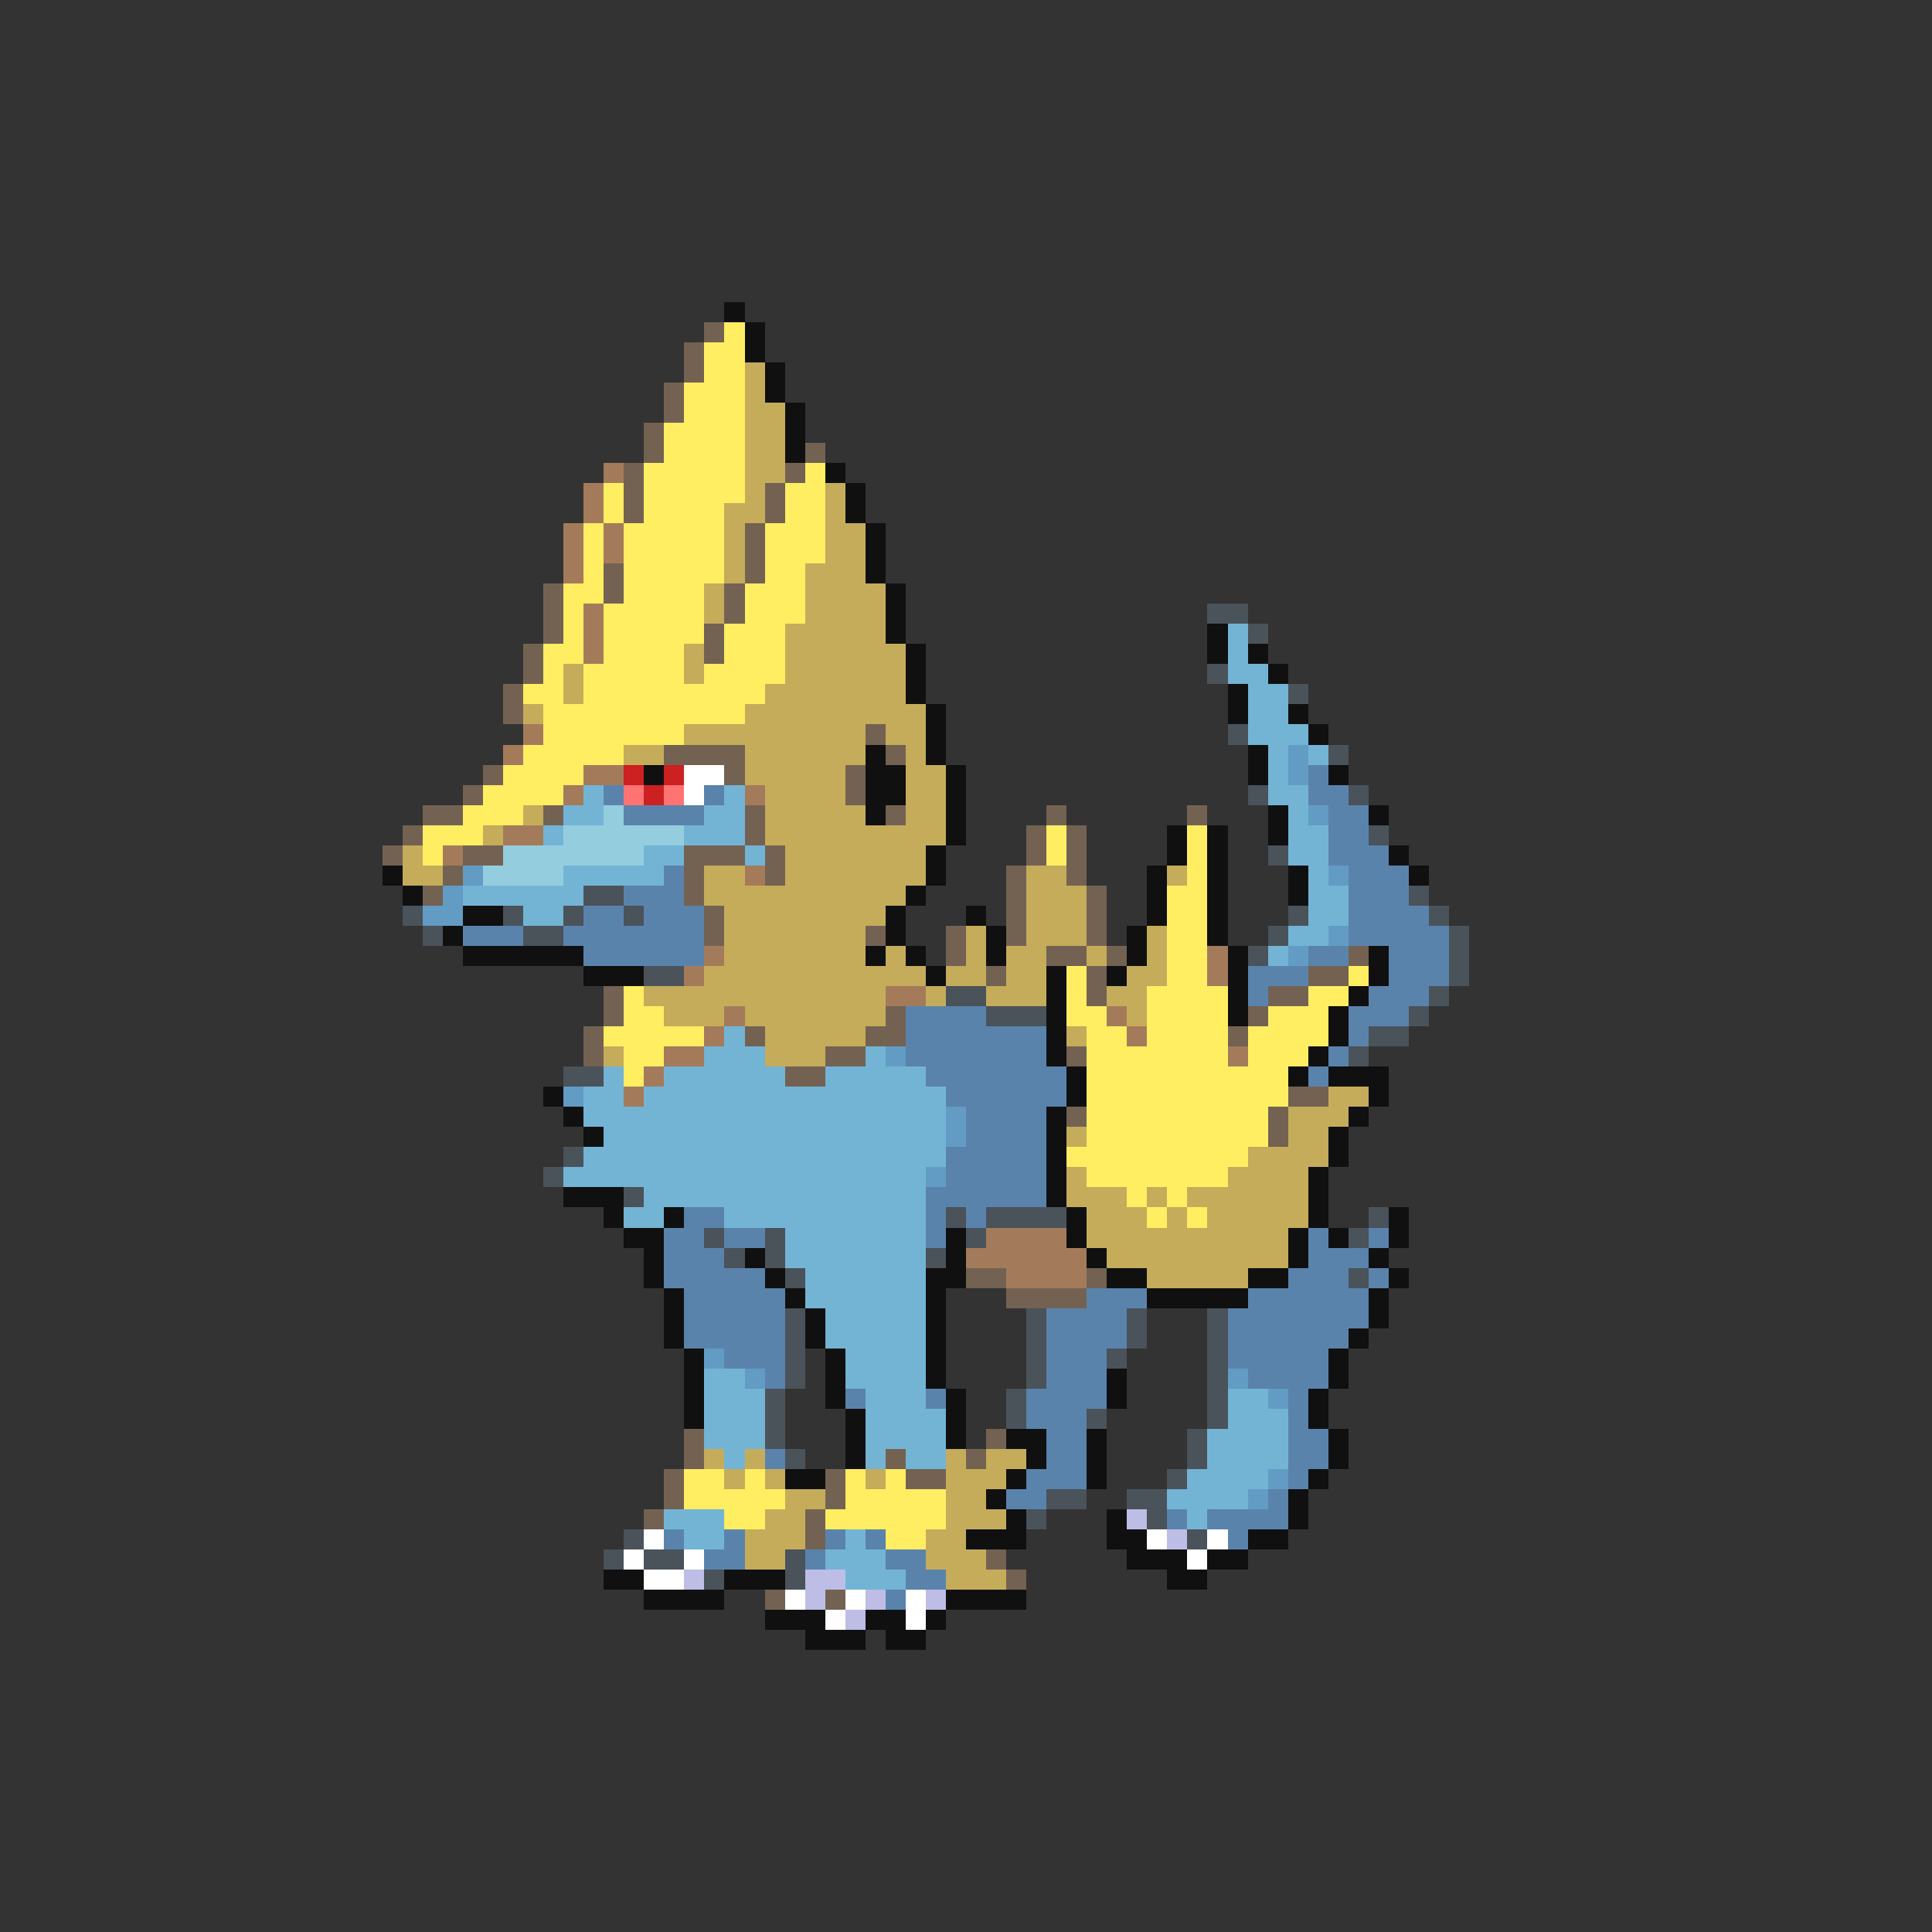 <svg xmlns="http://www.w3.org/2000/svg" viewBox="0 -0.5 96 96" shape-rendering="crispEdges">
<rect x="0" y="-0.5" width="96" height="96" fill="#333333" stroke="none"/>
<path stroke="#101010" d="M36 15h1M37 16h1M37 17h1M38 18h1M38 19h1M39 20h1M39 21h1M39 22h1M41 23h1M42 24h1M42 25h1M43 26h1M43 27h1M43 28h1M44 29h1M44 30h1M44 31h1M60 31h1M45 32h1M60 32h1M62 32h1M45 33h1M63 33h1M45 34h1M61 34h1M46 35h1M61 35h1M64 35h1M46 36h1M65 36h1M43 37h1M46 37h1M62 37h1M32 38h1M43 38h2M47 38h1M62 38h1M66 38h1M43 39h2M47 39h1M43 40h1M47 40h1M63 40h1M68 40h1M47 41h1M58 41h1M60 41h1M63 41h1M46 42h1M58 42h1M60 42h1M69 42h1M19 43h1M46 43h1M57 43h1M60 43h1M64 43h1M70 43h1M20 44h1M45 44h1M57 44h1M60 44h1M64 44h1M23 45h2M44 45h1M48 45h1M57 45h1M60 45h1M22 46h1M44 46h1M49 46h1M56 46h1M60 46h1M23 47h6M43 47h1M45 47h1M49 47h1M56 47h1M61 47h1M68 47h1M29 48h3M46 48h1M52 48h1M55 48h1M61 48h1M68 48h1M52 49h1M61 49h1M67 49h1M52 50h1M61 50h1M66 50h1M52 51h1M66 51h1M52 52h1M65 52h1M53 53h1M64 53h1M66 53h3M27 54h1M53 54h1M68 54h1M28 55h1M52 55h1M67 55h1M29 56h1M52 56h1M66 56h1M52 57h1M66 57h1M52 58h1M65 58h1M28 59h3M52 59h1M65 59h1M30 60h1M33 60h1M53 60h1M65 60h1M69 60h1M31 61h2M47 61h1M53 61h1M64 61h1M66 61h1M69 61h1M32 62h1M37 62h1M47 62h1M54 62h1M64 62h1M68 62h1M32 63h1M38 63h1M46 63h2M55 63h2M62 63h2M69 63h1M33 64h1M39 64h1M46 64h1M57 64h5M68 64h1M33 65h1M40 65h1M46 65h1M68 65h1M33 66h1M40 66h1M46 66h1M67 66h1M34 67h1M41 67h1M46 67h1M66 67h1M34 68h1M41 68h1M46 68h1M55 68h1M66 68h1M34 69h1M41 69h1M47 69h1M55 69h1M65 69h1M34 70h1M42 70h1M47 70h1M65 70h1M42 71h1M47 71h1M50 71h2M54 71h1M66 71h1M42 72h1M51 72h1M54 72h1M66 72h1M39 73h2M50 73h1M54 73h1M65 73h1M49 74h1M64 74h1M50 75h1M55 75h1M64 75h1M48 76h3M55 76h2M62 76h2M56 77h3M60 77h2M30 78h2M36 78h3M58 78h2M32 79h4M47 79h4M38 80h3M43 80h2M46 80h1M40 81h3M44 81h2" />
<path stroke="#736252" d="M35 16h1M34 17h1M34 18h1M33 19h1M33 20h1M32 21h1M32 22h1M40 22h1M31 23h1M39 23h1M31 24h1M38 24h1M31 25h1M38 25h1M37 26h1M37 27h1M30 28h1M37 28h1M27 29h1M30 29h1M36 29h1M27 30h1M36 30h1M27 31h1M35 31h1M26 32h1M35 32h1M26 33h1M25 34h1M25 35h1M43 36h1M33 37h4M44 37h1M24 38h1M36 38h1M42 38h1M23 39h1M42 39h1M21 40h2M27 40h1M37 40h1M44 40h1M52 40h1M59 40h1M20 41h1M37 41h1M51 41h1M53 41h1M19 42h1M23 42h2M34 42h3M38 42h1M51 42h1M53 42h1M22 43h1M34 43h1M38 43h1M50 43h1M53 43h1M21 44h1M34 44h1M50 44h1M54 44h1M35 45h1M50 45h1M54 45h1M35 46h1M43 46h1M47 46h1M50 46h1M54 46h1M47 47h1M52 47h2M55 47h1M67 47h1M49 48h1M54 48h1M65 48h2M30 49h1M54 49h1M63 49h2M30 50h1M44 50h1M62 50h1M29 51h1M37 51h1M43 51h2M61 51h1M29 52h1M41 52h2M53 52h1M39 53h2M64 54h2M53 55h1M63 55h1M63 56h1M48 63h2M54 63h1M50 64h4M34 71h1M49 71h1M34 72h1M44 72h1M48 72h1M33 73h1M41 73h1M45 73h2M33 74h1M41 74h1M32 75h1M40 75h1M40 76h1M49 77h1M50 78h1M38 79h1M41 79h1" />
<path stroke="#ffee62" d="M36 16h1M35 17h2M35 18h2M34 19h3M34 20h3M33 21h4M33 22h4M32 23h5M40 23h1M30 24h1M32 24h5M39 24h2M30 25h1M32 25h4M39 25h2M29 26h1M31 26h5M38 26h3M29 27h1M31 27h5M38 27h3M29 28h1M31 28h5M38 28h2M28 29h2M31 29h4M37 29h3M28 30h1M30 30h5M37 30h3M28 31h1M30 31h5M36 31h3M27 32h2M30 32h4M36 32h3M27 33h1M29 33h5M35 33h4M26 34h2M29 34h9M27 35h10M27 36h7M26 37h5M25 38h4M24 39h4M23 40h3M21 41h3M52 41h1M59 41h1M21 42h1M52 42h1M59 42h1M59 43h1M58 44h2M58 45h2M58 46h2M58 47h2M53 48h1M58 48h2M67 48h1M31 49h1M53 49h1M57 49h4M65 49h2M31 50h2M53 50h2M57 50h4M63 50h3M30 51h5M54 51h2M57 51h4M62 51h4M31 52h2M54 52h7M62 52h3M31 53h1M54 53h10M54 54h10M54 55h9M54 56h9M53 57h9M54 58h7M56 59h1M58 59h1M57 60h1M59 60h1M34 73h2M37 73h1M42 73h1M44 73h1M34 74h5M42 74h5M36 75h2M41 75h6M44 76h2" />
<path stroke="#c5ac5a" d="M37 18h1M37 19h1M37 20h2M37 21h2M37 22h2M37 23h2M37 24h1M41 24h1M36 25h2M41 25h1M36 26h1M41 26h2M36 27h1M41 27h2M36 28h1M40 28h3M35 29h1M40 29h4M35 30h1M40 30h4M39 31h5M34 32h1M39 32h6M28 33h1M34 33h1M39 33h6M28 34h1M38 34h7M26 35h1M37 35h9M34 36h9M44 36h2M31 37h2M37 37h6M45 37h1M37 38h5M45 38h2M38 39h4M45 39h2M26 40h1M38 40h5M45 40h2M24 41h1M38 41h9M20 42h1M39 42h7M20 43h2M35 43h2M39 43h7M51 43h2M58 43h1M35 44h10M51 44h3M36 45h8M51 45h3M36 46h7M48 46h1M51 46h3M57 46h1M36 47h7M44 47h1M48 47h1M50 47h2M54 47h1M57 47h1M35 48h11M47 48h2M50 48h2M56 48h2M32 49h12M46 49h1M49 49h3M55 49h2M33 50h3M37 50h7M56 50h1M38 51h5M53 51h1M30 52h1M38 52h3M66 54h2M64 55h3M53 56h1M64 56h2M62 57h4M53 58h1M61 58h4M53 59h3M57 59h1M59 59h6M54 60h3M58 60h1M60 60h5M54 61h10M55 62h9M57 63h5M35 72h1M37 72h1M47 72h1M49 72h2M36 73h1M38 73h1M43 73h1M47 73h3M39 74h2M47 74h2M38 75h2M47 75h3M37 76h3M46 76h2M37 77h2M46 77h3M47 78h3" />
<path stroke="#a47b5a" d="M30 23h1M29 24h1M29 25h1M28 26h1M30 26h1M28 27h1M30 27h1M28 28h1M29 30h1M29 31h1M29 32h1M26 36h1M25 37h1M29 38h2M28 39h1M37 39h1M25 41h2M22 42h1M37 43h1M35 47h1M60 47h1M34 48h1M60 48h1M44 49h2M36 50h1M55 50h1M35 51h1M56 51h1M33 52h2M61 52h1M32 53h1M31 54h1M49 61h4M48 62h6M50 63h4" />
<path stroke="#4a525a" d="M60 30h2M62 31h1M60 33h1M64 34h1M61 36h1M66 37h1M62 39h1M67 39h1M68 41h1M63 42h1M29 44h2M70 44h1M20 45h1M25 45h1M28 45h1M31 45h1M64 45h1M71 45h1M21 46h1M26 46h2M63 46h1M72 46h1M62 47h1M72 47h1M32 48h2M72 48h1M47 49h2M71 49h1M49 50h3M70 50h1M68 51h2M67 52h1M28 53h2M28 57h1M27 58h1M31 59h1M47 60h1M49 60h4M68 60h1M35 61h1M38 61h1M48 61h1M67 61h1M36 62h1M38 62h1M46 62h1M39 63h1M67 63h1M39 65h1M51 65h1M56 65h1M60 65h1M39 66h1M51 66h1M56 66h1M60 66h1M39 67h1M51 67h1M55 67h1M60 67h1M39 68h1M51 68h1M60 68h1M38 69h1M50 69h1M60 69h1M38 70h1M50 70h1M54 70h1M60 70h1M38 71h1M59 71h1M39 72h1M59 72h1M58 73h1M52 74h2M56 74h2M51 75h1M57 75h1M31 76h1M59 76h1M30 77h1M32 77h2M39 77h1M35 78h1M39 78h1" />
<path stroke="#73b4d5" d="M61 31h1M61 32h1M61 33h2M62 34h2M62 35h2M62 36h3M63 37h1M65 37h1M63 38h1M29 39h1M36 39h1M63 39h2M28 40h2M35 40h2M64 40h1M27 41h1M34 41h3M64 41h2M32 42h2M37 42h1M64 42h2M28 43h5M65 43h1M23 44h6M65 44h2M26 45h2M65 45h2M64 46h2M63 47h1M36 51h1M35 52h3M43 52h1M30 53h1M33 53h6M41 53h5M29 54h2M32 54h15M29 55h18M30 56h17M29 57h18M28 58h18M32 59h14M31 60h2M36 60h10M39 61h7M39 62h7M40 63h6M40 64h6M41 65h5M41 66h5M42 67h4M35 68h2M42 68h4M35 69h3M43 69h3M61 69h2M35 70h3M43 70h4M61 70h3M35 71h3M43 71h4M60 71h4M36 72h1M43 72h1M45 72h2M60 72h4M59 73h4M58 74h4M33 75h3M59 75h1M34 76h2M42 76h1M41 77h3M42 78h3" />
<path stroke="#629cc5" d="M64 37h1M64 38h1M65 40h1M23 43h1M66 43h1M22 44h1M21 45h2M66 46h1M64 47h1M44 52h1M28 54h1M47 55h1M47 56h1M46 58h1M35 67h1M37 68h1M61 68h1M63 69h1M63 73h1M62 74h1" />
<path stroke="#cd2020" d="M31 38h1M33 38h1M32 39h1" />
<path stroke="#ffffff" d="M34 38h2M34 39h1M32 76h1M57 76h1M60 76h1M31 77h1M34 77h1M59 77h1M32 78h2M39 79h1M42 79h1M45 79h1M41 80h1M45 80h1" />
<path stroke="#5a83ac" d="M65 38h1M30 39h1M35 39h1M65 39h2M31 40h4M66 40h2M66 41h2M66 42h3M33 43h1M67 43h3M31 44h3M67 44h3M29 45h2M32 45h3M67 45h4M23 46h3M28 46h7M67 46h5M29 47h6M65 47h2M69 47h3M62 48h3M69 48h3M62 49h1M68 49h3M45 50h4M67 50h3M45 51h7M67 51h1M45 52h7M66 52h1M46 53h7M65 53h1M47 54h6M48 55h4M48 56h4M47 57h5M47 58h5M46 59h6M34 60h2M46 60h1M48 60h1M33 61h2M36 61h2M46 61h1M65 61h1M68 61h1M33 62h3M65 62h3M33 63h5M64 63h3M68 63h1M34 64h5M54 64h3M62 64h6M34 65h5M52 65h4M61 65h7M34 66h5M52 66h4M61 66h6M36 67h3M52 67h3M61 67h5M38 68h1M52 68h3M62 68h4M42 69h1M46 69h1M51 69h4M64 69h1M51 70h3M64 70h1M52 71h2M64 71h2M38 72h1M52 72h2M64 72h2M51 73h3M64 73h1M50 74h2M63 74h1M58 75h1M60 75h4M33 76h1M36 76h1M41 76h1M43 76h1M61 76h1M35 77h2M40 77h1M44 77h2M45 78h2M44 79h1" />
<path stroke="#ff7373" d="M31 39h1M33 39h1" />
<path stroke="#94cdde" d="M30 40h1M28 41h6M25 42h7M24 43h4" />
<path stroke="#bdbde6" d="M56 75h1M58 76h1M34 78h1M40 78h2M40 79h1M43 79h1M46 79h1M42 80h1" />
</svg>